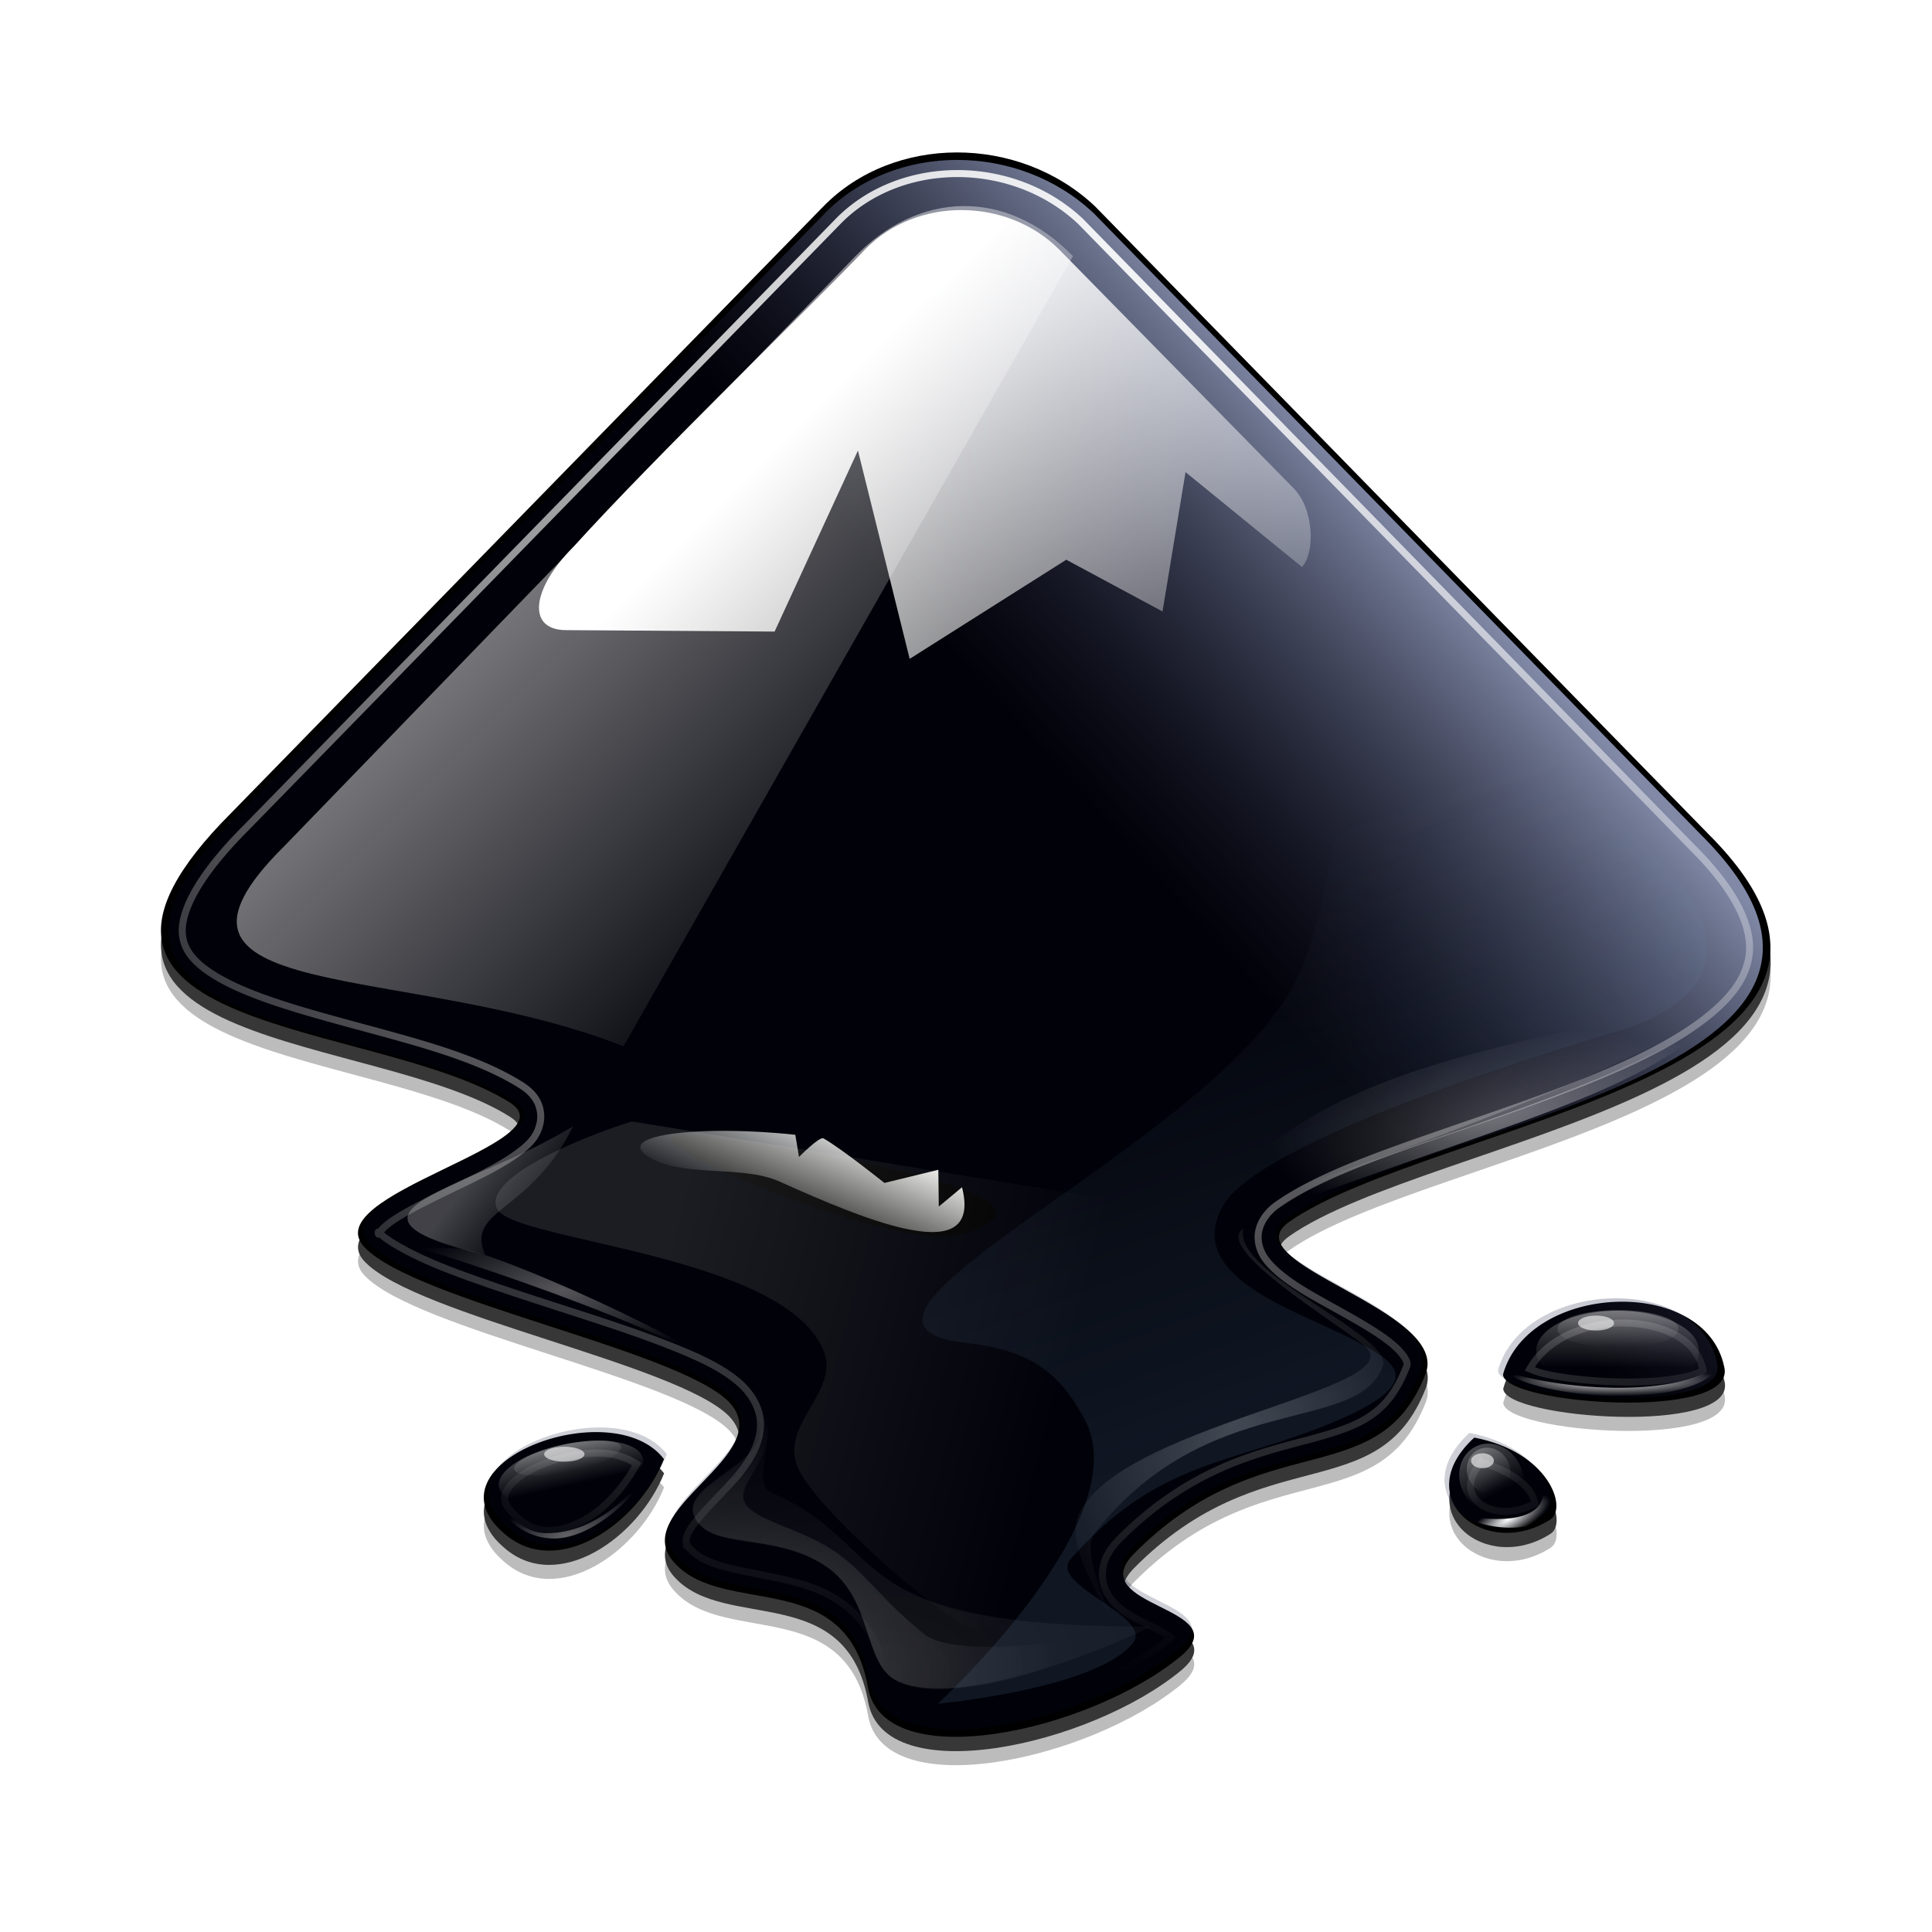 <?xml version="1.0" encoding="UTF-8" standalone="no"?>
<svg xmlns:dc="http://purl.org/dc/elements/1.1/" xmlns:cc="http://creativecommons.org/ns#" xmlns:rdf="http://www.w3.org/1999/02/22-rdf-syntax-ns#" xmlns:svg="http://www.w3.org/2000/svg" xmlns="http://www.w3.org/2000/svg" xmlns:xlink="http://www.w3.org/1999/xlink" xmlns:sodipodi="http://sodipodi.sourceforge.net/DTD/sodipodi-0.dtd" xmlns:inkscape="http://www.inkscape.org/namespaces/inkscape" height="128" width="128" version="1.1" id="svg158" sodipodi:docname="Inkscape Logo.svg" inkscape:version="1.0.2 (e86c870879, 2021-01-15, custom)">
  <sodipodi:namedview pagecolor="#ffffff" bordercolor="#666666" borderopacity="1" objecttolerance="10" gridtolerance="10" guidetolerance="10" inkscape:pageopacity="0" inkscape:pageshadow="2" inkscape:window-width="1600" inkscape:window-height="837" id="namedview160" showgrid="false" units="px" width="128mm" inkscape:zoom="2.5976563" inkscape:cx="83.299044" inkscape:cy="82.70896" inkscape:window-x="-8" inkscape:window-y="-8" inkscape:window-maximized="1" inkscape:current-layer="svg158"/>
  <defs id="defs91">
    <linearGradient id="a" gradientUnits="userSpaceOnUse">
      <stop offset="0" stop-color="#fff" id="stop10"/>
      <stop offset="1" stop-color="#fff" stop-opacity="0" id="stop12"/>
    </linearGradient>
    <linearGradient id="b" xlink:href="#a"/>
    <linearGradient id="c" x1="60" x2="90" xlink:href="#b" y1="20" y2="50"/>
    <filter id="d" color-interpolation-filters="sRGB">
      <feGaussianBlur stdDeviation=".805" id="feGaussianBlur17"/>
    </filter>
    <filter id="e" color-interpolation-filters="sRGB">
      <feGaussianBlur stdDeviation="3.49" id="feGaussianBlur20"/>
    </filter>
    <linearGradient id="f" gradientUnits="userSpaceOnUse" x1="82.12" x2="60" y1="20" y2="40">
      <stop offset="0" stop-color="#c0cdf9" id="stop23"/>
      <stop offset="1" stop-color="#07092d" stop-opacity=".288" id="stop25"/>
    </linearGradient>
    <clipPath id="g">
      <use height="300" width="400" xlink:href="#I" id="use28" x="0" y="0"/>
    </clipPath>
    <filter id="h" color-interpolation-filters="sRGB">
      <feGaussianBlur stdDeviation="2.416" id="feGaussianBlur31"/>
    </filter>
    <linearGradient id="i" x1="32.91" x2="58.14" xlink:href="#b" y1="34.94" y2="60.17"/>
    <radialGradient id="j" cx="116.31" cy="250.9" gradientTransform="matrix(1.57,0,0,1.051,-75.5,-22.1)" gradientUnits="userSpaceOnUse" r="30.6" xlink:href="#k"/>
    <linearGradient id="k" gradientUnits="objectBoundingBox" xlink:href="#a"/>
    <radialGradient id="l" cx="132.44" cy="251.99" gradientTransform="matrix(2.003,0,0,1.341,-132.88,-95.17)" gradientUnits="userSpaceOnUse" r="30.6" xlink:href="#k"/>
    <filter id="m" color-interpolation-filters="sRGB" height="1.23" width="1.16" x="-0.08" y="-0.11">
      <feGaussianBlur stdDeviation="1.958" id="feGaussianBlur38"/>
    </filter>
    <radialGradient id="n" cx="210.25" cy="168.5" gradientTransform="matrix(1,0,0,0.423,0,97.16)" gradientUnits="userSpaceOnUse" r="34.25" xlink:href="#k"/>
    <radialGradient id="o" cx="217.5" cy="182.08" gradientTransform="matrix(1,0,0,0.423,0,97.16)" gradientUnits="userSpaceOnUse" r="34.25" xlink:href="#k"/>
    <filter id="p" color-interpolation-filters="sRGB" height="1.35" width="1.15" x="-0.07" y="-0.18">
      <feGaussianBlur stdDeviation="2.12" id="feGaussianBlur43"/>
    </filter>
    <linearGradient id="q" gradientUnits="userSpaceOnUse" x1="231.63" x2="231.75" xlink:href="#k" y1="195.19" y2="201.5"/>
    <linearGradient id="r" gradientUnits="userSpaceOnUse" x1="231.38" x2="231.38" xlink:href="#k" y1="195.62" y2="200.07"/>
    <filter id="s" color-interpolation-filters="sRGB" height="1.56" width="1.17" x="-0.09" y="-0.28">
      <feGaussianBlur stdDeviation=".565" id="feGaussianBlur48"/>
    </filter>
    <radialGradient id="t" cx="228.22" cy="204.83" gradientTransform="matrix(1,0,0,0.148,0,174.57)" gradientUnits="userSpaceOnUse" r="14.09" xlink:href="#k"/>
    <filter id="u" color-interpolation-filters="sRGB" height="1.95" width="1.14" x="-0.07" y="-0.47">
      <feGaussianBlur stdDeviation=".821" id="feGaussianBlur52"/>
    </filter>
    <radialGradient id="v" cx="89.88" cy="187.87" gradientTransform="matrix(1,0,0,0.407,0,115.76)" gradientUnits="userSpaceOnUse" r="22.75">
      <stop offset="0" stop-color="#fff" stop-opacity=".33" id="stop55"/>
      <stop offset="1" stop-color="#fff" stop-opacity="0" id="stop57"/>
    </radialGradient>
    <radialGradient id="w" cx="90.28" cy="230.84" gradientTransform="matrix(1.185,-0.328,0.123,0.443,-45.07,152.92)" r="10.47" xlink:href="#a"/>
    <filter id="x" color-interpolation-filters="sRGB" height="1.33" width="1.15" x="-0.08" y="-0.17">
      <feGaussianBlur stdDeviation=".665" id="feGaussianBlur61"/>
    </filter>
    <radialGradient id="y" cx="68.4" cy="21.23" gradientTransform="matrix(1.722,0,0,1.695,-49.4,-14.08)" r="54.78" xlink:href="#a"/>
    <filter id="z" color-interpolation-filters="sRGB">
      <feGaussianBlur stdDeviation=".326" id="feGaussianBlur65"/>
    </filter>
    <linearGradient id="A" x1="95.5" x2="153.5" xlink:href="#a" y1="208.16" y2="223.5"/>
    <filter id="B" color-interpolation-filters="sRGB" height="1.24" width="1.17" x="-0.08" y="-0.12">
      <feGaussianBlur stdDeviation="3.687" id="feGaussianBlur69"/>
    </filter>
    <linearGradient id="C" gradientUnits="userSpaceOnUse" x1="55.84" x2="52.66" y1="76.73" y2="84.02">
      <stop offset="0" stop-color="#eeeeec" id="stop72"/>
      <stop offset="1" stop-color="#eeeeec" stop-opacity="0" id="stop74"/>
    </linearGradient>
    <radialGradient id="D" cx="181.23" cy="214.55" gradientTransform="matrix(1.352,0,0,1.718,-63.71,-153.96)" r="22.47" xlink:href="#a"/>
    <filter id="E" color-interpolation-filters="sRGB">
      <feGaussianBlur stdDeviation="1.241" id="feGaussianBlur78"/>
    </filter>
    <linearGradient id="F" x1="30.32" x2="34.78" xlink:href="#b" y1="79.22" y2="82.76"/>
    <filter id="G" color-interpolation-filters="sRGB">
      <feGaussianBlur stdDeviation="2.77" id="feGaussianBlur82"/>
    </filter>
    <linearGradient id="H" gradientUnits="userSpaceOnUse" x1="50.64" x2="23.53" y1="134.15" y2="61.15">
      <stop offset="0" stop-color="#729fcf" id="stop85"/>
      <stop offset="1" stop-color="#729fcf" stop-opacity="0" id="stop87"/>
    </linearGradient>
    <path id="I" d="M 54.1,12.5 12.9,54.7 C -2.7,70.3 23,69 32.3,74.9 36.6,77.7 18.5,81.3 22.2,85 c 3.6,3.7 21.7,7.1 25.3,10.7 3.6,3.7 -7.3,7.6 -3.7,11.3 3.5,3.7 11.9,0.2 13.4,8.6 1.1,6.2 15.4,3.1 21.8,-2.2 4,-3.4 -6.9,-3.4 -3.3,-7.1 9,-9.1 17,-4.1 20.3,-12.5 1.8,-4.5 -13.6,-7.7 -9.5,-10.6 9.8,-6.9 45.8,-10.4 29.2,-27 L 73,12.5 c -5.3,-5 -14,-5 -18.9,0 z m -9.9,64.7 c 0.9,0 30.8,4 19.3,7.1 -4.4,1.2 -24.6,-7.1 -19.3,-7.1 z m 57.2,16.6 c 0,2.1 16.3,3.3 15.4,-0.5 -1.3,-6.4 -13.6,-5.9 -15.4,0.5 z m -69.5,11.1 c 3.7,3.2 9.3,-0.7 11.1,-5.2 -3.6,-4.7 -16.9,0.3 -11.1,5.2 z m 67.5,-6.7 c -4.6,4.2 0.8,8.6 5.3,5.7 1.2,-0.8 -0.1,-4.7 -5.3,-5.7 z"/>
    <linearGradient x1="0" y1="128" x2="0" y2="76" id="liquidSpecular" xlink:href="#a" gradientUnits="userSpaceOnUse"/>
    <linearGradient x1="80" y1="20" x2="60" y2="40" id="sideSpecular" xlink:href="#a" gradientUnits="userSpaceOnUse"/>
    <clipPath id="clipoutline1">
      <path d="M 54.1,12.5 12.9,54.7 C -2.7,70.3 23,69 32.3,74.9 36.6,77.7 18.5,81.3 22.2,85 c 3.6,3.7 21.7,7.1 25.3,10.7 3.6,3.7 -7.3,7.6 -3.7,11.3 3.5,3.7 11.9,0.2 13.4,8.6 1.1,6.2 15.4,3.1 21.8,-2.2 4,-3.4 -6.9,-3.4 -3.3,-7.1 9,-9.1 17,-4.1 20.3,-12.5 1.8,-4.5 -13.6,-7.7 -9.5,-10.6 9.8,-6.9 45.8,-10.4 29.2,-27 L 73,12.5 c -5.3,-5 -14,-5 -18.9,0 z m -9.9,64.7 c 0.9,0 30.8,4 19.3,7.1 -4.4,1.2 -24.6,-7.1 -19.3,-7.1 z m 57.2,16.6 c 0,2.1 16.3,3.3 15.4,-0.5 -1.3,-6.4 -13.6,-5.9 -15.4,0.5 z m -69.5,11.1 c 3.7,3.2 9.3,-0.7 11.1,-5.2 -3.6,-4.7 -16.9,0.3 -11.1,5.2 z m 67.5,-6.7 c -4.6,4.2 0.8,8.6 5.3,5.7 1.2,-0.8 -0.1,-4.7 -5.3,-5.7 z" id="outline1"/>
    </clipPath>
    <linearGradient x1="82.119" y1="20" x2="60" y2="40" id="linearGradient9175" xlink:href="#linearGradient5785" gradientUnits="userSpaceOnUse"/>
    <linearGradient id="linearGradient5785" gradientUnits="userSpaceOnUse">
      <stop id="stop5787" style="stop-color:#c0cdf9;stop-opacity:1" offset="0"/>
      <stop id="stop5789" style="stop-color:#07092d;stop-opacity:0.288" offset="1"/>
    </linearGradient>
    <filter id="filter8490" color-interpolation-filters="sRGB">
      <feGaussianBlur id="feGaussianBlur8492" stdDeviation="2.416" inkscape:collect="always"/>
    </filter>
    <filter id="filter6017-3" color-interpolation-filters="sRGB">
      <feGaussianBlur id="feGaussianBlur6019-9" stdDeviation="0.805" inkscape:collect="always"/>
    </filter>
    <filter id="filter6031-0" color-interpolation-filters="sRGB">
      <feGaussianBlur id="feGaussianBlur6033-8" stdDeviation="3.49" inkscape:collect="always"/>
    </filter>
    <clipPath id="clipPath9086-1">
      <use transform="translate(1.0095461e-6)" id="use9088-0" style="opacity:0.25;fill:#ffffff;fill-opacity:1" x="0" y="0" width="400" height="300" xlink:href="#outline1"/>
    </clipPath>
    <filter id="filter8490-0" color-interpolation-filters="sRGB">
      <feGaussianBlur id="feGaussianBlur8492-5" stdDeviation="2.416" inkscape:collect="always"/>
    </filter>
    <linearGradient x1="33" y1="35" x2="58" y2="60" id="shinySpecular-0" xlink:href="#a" gradientUnits="userSpaceOnUse" gradientTransform="matrix(0.945,0,0,0.945,2.65,0.86)"/>
    <radialGradient cx="116.31" cy="250.897" r="30.6" fx="116.31" fy="250.897" id="radialGradient9177-1" xlink:href="#a" gradientUnits="userSpaceOnUse" gradientTransform="matrix(0.779,0,0,0.521,-45.431,-22.733)"/>
    <radialGradient cx="132.444" cy="251.994" r="30.6" fx="132.444" fy="251.994" id="radialGradient8574-0" xlink:href="#a" gradientUnits="userSpaceOnUse" gradientTransform="matrix(2.003,0,0,1.341,-132.875,-95.166)"/>
    <filter height="1.228" y="-0.114" width="1.156" x="-0.078" id="filter8732-3" color-interpolation-filters="sRGB">
      <feGaussianBlur id="feGaussianBlur8734-5" stdDeviation="1.958" inkscape:collect="always"/>
    </filter>
    <radialGradient cx="210.25" cy="168.5" r="34.25" fx="210.25" fy="168.5" id="radialGradient8744-9" xlink:href="#a" gradientUnits="userSpaceOnUse" gradientTransform="matrix(0.496,0,0,0.21,-7.968,36.444)"/>
    <radialGradient cx="217.5" cy="182.082" r="34.25" fx="217.5" fy="182.082" id="radialGradient8768-6" xlink:href="#a" gradientUnits="userSpaceOnUse" gradientTransform="matrix(1,0,0,0.423,0,97.164)"/>
    <filter height="1.351" y="-0.175" width="1.149" x="-0.074" id="filter8764-9" color-interpolation-filters="sRGB">
      <feGaussianBlur id="feGaussianBlur8766-2" stdDeviation="2.12" inkscape:collect="always"/>
    </filter>
    <linearGradient x1="231.625" y1="195.188" x2="231.75" y2="201.5" id="linearGradient8912-9" xlink:href="#a" gradientUnits="userSpaceOnUse"/>
    <linearGradient x1="231.376" y1="195.621" x2="231.376" y2="200.071" id="linearGradient8910-3" xlink:href="#a" gradientUnits="userSpaceOnUse"/>
    <filter height="1.556" y="-0.278" width="1.171" x="-0.085" id="filter8906-3" color-interpolation-filters="sRGB">
      <feGaussianBlur id="feGaussianBlur8908-7" stdDeviation="0.565" inkscape:collect="always"/>
    </filter>
    <radialGradient cx="228.219" cy="204.832" r="14.094" fx="228.219" fy="204.832" id="radialGradient8922-9" xlink:href="#a" gradientUnits="userSpaceOnUse" gradientTransform="matrix(1,0,0,0.148,0,174.569)"/>
    <filter height="1.946" y="-0.473" width="1.14" x="-0.07" id="filter8980-1" color-interpolation-filters="sRGB">
      <feGaussianBlur id="feGaussianBlur8982-9" stdDeviation="0.821" inkscape:collect="always"/>
    </filter>
    <radialGradient cx="228.219" cy="204.832" r="14.094" fx="228.219" fy="204.832" id="radialGradient8994-0" xlink:href="#a" gradientUnits="userSpaceOnUse" gradientTransform="matrix(1,0,0,0.148,0,174.569)"/>
    <radialGradient cx="89.875" cy="187.869" r="22.75" fx="89.875" fy="187.869" id="radialGradient9004-6" xlink:href="#linearGradient8998-5" gradientUnits="userSpaceOnUse" gradientTransform="matrix(0.496,0,0,0.202,-7.968,45.671)"/>
    <linearGradient id="linearGradient8998-5">
      <stop id="stop9000-9" style="stop-color:#ffffff;stop-opacity:0.33" offset="0"/>
      <stop id="stop9002-5" style="stop-color:#ffffff;stop-opacity:0" offset="1"/>
    </linearGradient>
    <radialGradient cx="90.281" cy="230.836" r="10.469" fx="90.281" fy="230.836" id="radialGradient9046-1" xlink:href="#a" gradientUnits="userSpaceOnUse" gradientTransform="matrix(1.185,-0.328,0.123,0.443,-45.068,152.922)"/>
    <filter height="1.331" y="-0.166" width="1.152" x="-0.076" id="filter9068-2" color-interpolation-filters="sRGB">
      <feGaussianBlur id="feGaussianBlur9070-7" stdDeviation="0.665" inkscape:collect="always"/>
    </filter>
    <radialGradient cx="68.4" cy="21.226" r="54.783" fx="68.4" fy="21.226" id="radialGradient11553-3" xlink:href="#a" gradientUnits="userSpaceOnUse" gradientTransform="matrix(1.722,0,0,1.695,-49.395,-14.078)"/>
    <filter id="filter9298-4" color-interpolation-filters="sRGB">
      <feGaussianBlur id="feGaussianBlur9300-4" stdDeviation="0.326" inkscape:collect="always"/>
    </filter>
    <linearGradient x1="95.5" y1="208.164" x2="153.5" y2="223.5" id="linearGradient5905-4" xlink:href="#a" gradientUnits="userSpaceOnUse"/>
    <filter height="1.245" y="-0.122" width="1.165" x="-0.083" id="filter5983-8" color-interpolation-filters="sRGB">
      <feGaussianBlur id="feGaussianBlur5985-3" stdDeviation="3.687" inkscape:collect="always"/>
    </filter>
    <linearGradient x1="57.225" y1="76.246" x2="53.632" y2="84.48" id="linearGradient5801-2" xlink:href="#linearGradient5793-9" gradientUnits="userSpaceOnUse" gradientTransform="matrix(0.829,0,0,0.829,7.865,9.866)"/>
    <linearGradient id="linearGradient5793-9">
      <stop id="stop5795-5" style="stop-color:#eeeeec;stop-opacity:1" offset="0"/>
      <stop id="stop5797-4" style="stop-color:#eeeeec;stop-opacity:0" offset="1"/>
    </linearGradient>
    <radialGradient cx="181.227" cy="214.551" r="22.466" fx="181.227" fy="214.551" id="radialGradient5811-3" xlink:href="#a" gradientUnits="userSpaceOnUse" gradientTransform="matrix(1.352,0,0,1.718,-63.706,-153.956)"/>
    <filter id="filter5845-5" color-interpolation-filters="sRGB">
      <feGaussianBlur id="feGaussianBlur5847-5" stdDeviation="1.241" inkscape:collect="always"/>
    </filter>
    <linearGradient x1="73.712" y1="180.476" x2="82.754" y2="187.66" id="linearGradient5822-7" xlink:href="#a" gradientUnits="userSpaceOnUse" gradientTransform="matrix(0.462,0,0,0.462,-2.607,-7.889)"/>
    <linearGradient id="linearGradient10981-3-9">
      <stop id="stop10983-2-0" style="stop-color:#729fcf;stop-opacity:1" offset="0"/>
      <stop id="stop10985-3-7" style="stop-color:#729fcf;stop-opacity:0" offset="1"/>
    </linearGradient>
    <filter id="filter10997-7-2" color-interpolation-filters="sRGB">
      <feGaussianBlur id="feGaussianBlur10999-0-7" stdDeviation="2.77" inkscape:collect="always"/>
    </filter>
    <linearGradient x1="180.813" y1="217.5" x2="153.7" y2="144.5" id="linearGradient1539" xlink:href="#linearGradient10981-3-9" gradientUnits="userSpaceOnUse" gradientTransform="translate(-130.166,-83.353)"/>
    <linearGradient inkscape:collect="always" xlink:href="#a" id="linearGradient409" x1="60" y1="20" x2="90" y2="50" gradientTransform="matrix(0.937,0,0,0.937,3.014,1.219)"/>
    <linearGradient inkscape:collect="always" xlink:href="#a" id="linearGradient411" gradientUnits="userSpaceOnUse" x1="231.625" y1="195.188" x2="231.75" y2="201.5" gradientTransform="matrix(0.496,0,0,0.496,-8.588,-12.638)"/>
    <linearGradient inkscape:collect="always" xlink:href="#a" id="linearGradient413" gradientUnits="userSpaceOnUse" x1="231.376" y1="195.621" x2="231.376" y2="200.071"/>
    <linearGradient inkscape:collect="always" xlink:href="#a" id="linearGradient415" gradientUnits="userSpaceOnUse" x1="231.625" y1="195.188" x2="231.75" y2="201.5" gradientTransform="matrix(0.191,-0.097,0.224,0.443,8.406,29.593)"/>
    <linearGradient inkscape:collect="always" xlink:href="#a" id="linearGradient417" gradientUnits="userSpaceOnUse" x1="231.376" y1="195.621" x2="231.376" y2="200.071"/>
  </defs>
  <style type="text/css" id="style26"/>
  <g id="g486" transform="matrix(1.016,0,0,1.016,-1.7169457e-6,0.532)">
    <g transform="matrix(0.937,0,0,0.937,3.014,1.677)" id="g6035" style="opacity:0.783">
      <path d="m 54.1,12.988 -41.2,42.2 c -15.6,15.6 10.1,14.3 19.4,20.2 4.3,2.8 -13.8,6.4 -10.1,10.1 3.6,3.7 21.7,7.1 25.3,10.7 3.6,3.7 -7.3,7.6 -3.7,11.3 3.5,3.7 11.9,0.2 13.4,8.6 1.1,6.2 15.4,3.1 21.8,-2.2 4,-3.4 -6.9,-3.4 -3.3,-7.1 9,-9.1 17,-4.1 20.3,-12.5 1.8,-4.5 -13.6,-7.7 -9.5,-10.6 9.8,-6.9 45.8,-10.4 29.2,-27 l -42.7,-43.7 c -5.3,-5 -14,-5 -18.9,0 z m 47.3,81.3 c 0,2.1 16.3,3.3 15.4,-0.5 -1.3,-6.4 -13.6,-5.9 -15.4,0.5 z M 31.9,105.388 c 3.7,3.2 9.3,-0.7 11.1,-5.2 -3.6,-4.7 -16.9,0.3 -11.1,5.2 z m 67.5,-6.7 c -4.6,4.2 0.8,8.6 5.3,5.7 1.2,-0.8 -0.1,-4.7 -5.3,-5.7 z" id="path5987" style="fill:#000000;fill-opacity:1;filter:url(#filter6017-3)"/>
      <path d="m 54.1,13.965 -41.2,42.2 c -15.6,15.6 10.1,14.3 19.4,20.2 4.3,2.8 -13.8,6.4 -10.1,10.1 3.6,3.7 21.7,7.1 25.3,10.7 3.6,3.7 -7.3,7.6 -3.7,11.3 3.5,3.7 11.9,0.2 13.4,8.6 1.1,6.2 15.4,3.1 21.8,-2.2 4,-3.4 -6.9,-3.4 -3.3,-7.1 9,-9.1 17,-4.1 20.3,-12.5 1.8,-4.5 -13.6,-7.7 -9.5,-10.6 9.8,-6.9 45.8,-10.4 29.2,-27 l -42.7,-43.7 c -5.3,-5 -14,-5 -18.9,0 z m 47.3,81.3 c 0,2.1 16.3,3.3 15.4,-0.5 -1.3,-6.4 -13.6,-5.9 -15.4,0.5 z M 31.9,106.365 c 3.7,3.2 9.3,-0.7 11.1,-5.2 -3.6,-4.7 -16.9,0.3 -11.1,5.2 z m 67.5,-6.7 c -4.6,4.2 0.8,8.6 5.3,5.7 1.2,-0.8 -0.1,-4.7 -5.3,-5.7 z" id="path6021" style="opacity:0.576;fill:#000000;fill-opacity:1;filter:url(#filter6031-0)"/>
    </g>
    <path d="M 53.698,12.93 15.1,52.465 c -14.615,14.615 9.462,13.397 18.175,18.924 4.028,2.623 -12.929,5.996 -9.462,9.462 3.373,3.466 20.33,6.652 23.702,10.024 3.373,3.466 -6.839,7.12 -3.466,10.586 3.279,3.466 11.149,0.187 12.554,8.057 1.031,5.809 14.428,2.904 20.423,-2.061 3.747,-3.185 -6.464,-3.185 -3.092,-6.652 8.432,-8.525 15.927,-3.841 19.018,-11.711 1.686,-4.216 -12.741,-7.214 -8.9,-9.931 9.181,-6.464 42.908,-9.743 27.356,-25.295 L 71.405,12.93 c -4.965,-4.684 -13.116,-4.684 -17.707,0 z m 44.313,76.166 c 0,1.967 15.271,3.092 14.428,-0.468 -1.218,-5.996 -12.741,-5.527 -14.428,0.468 z M 32.9,99.496 c 3.466,2.998 8.713,-0.656 10.399,-4.872 -3.373,-4.403 -15.833,0.281 -10.399,4.872 z m 63.238,-6.277 c -4.31,3.935 0.749,8.057 4.965,5.34 1.124,-0.749 -0.094,-4.403 -4.965,-5.34 z" id="use7631" style="fill:#000000;fill-opacity:1;stroke-width:0.937"/>
    <path d="M 53.698,12.93 15.1,52.465 c -14.615,14.615 9.462,13.397 18.175,18.924 4.028,2.623 -12.929,5.996 -9.462,9.462 3.373,3.466 20.33,6.652 23.702,10.024 3.373,3.466 -6.839,7.12 -3.466,10.586 3.279,3.466 11.149,0.187 12.554,8.057 1.031,5.809 14.428,2.904 20.423,-2.061 3.747,-3.185 -6.464,-3.185 -3.092,-6.652 8.432,-8.525 15.927,-3.841 19.018,-11.711 1.686,-4.216 -12.741,-7.214 -8.9,-9.931 9.181,-6.464 42.908,-9.743 27.356,-25.295 L 71.405,12.93 c -4.965,-4.684 -13.116,-4.684 -17.707,0 z m 44.313,76.166 c 0,1.967 15.271,3.092 14.428,-0.468 -1.218,-5.996 -12.741,-5.527 -14.428,0.468 z M 32.9,99.496 c 3.466,2.998 8.713,-0.656 10.399,-4.872 -3.373,-4.403 -15.833,0.281 -10.399,4.872 z m 63.238,-6.277 c -4.31,3.935 0.749,8.057 4.965,5.34 1.124,-0.749 -0.094,-4.403 -4.965,-5.34 z" id="use7639" style="fill:none;stroke-width:0.937"/>
    <use transform="matrix(0.928,0,0,0.928,3.581,1.785)" clip-path="url(#clipPath9086-1)" id="use7641" style="opacity:0.67;fill:url(#linearGradient9175);filter:url(#filter8490-0)" x="0" y="0" width="400" height="300" xlink:href="#outline1"/>
    <path d="m 18.534,54.657 c -10.495,10.4 7.942,7.469 22.124,13.047 L 69.967,16.177 c -4.444,-4.538 -10.116,-4.16 -14.182,0 z" id="path7643" style="opacity:0.505;fill:url(#shinySpecular-0);stroke:none;stroke-width:0.937"/>
    <path d="m 69.063,15.741 15.271,15.552 c 1.405,1.405 1.405,4.31 0.562,5.153 l -7.589,-6.183 -1.499,9.087 -6.277,-3.373 -10.212,6.464 -3.373,-13.584 -5.434,11.804 -13.584,-0.094 c -2.623,0 -2.248,-2.717 0.468,-5.434 5.34,-5.902 15.739,-15.927 19.018,-19.393 3.373,-3.466 9.275,-3.373 12.648,0 z" id="icecap" style="fill:url(#linearGradient409);stroke-width:0.937"/>
    <path d="m 48.103,89.208 c 0,0 1.658,2.531 1.489,3.722 -0.332,2.336 -5.364,3.502 -4.249,5.582 1.102,2.055 5.072,0.89 8.404,3.039 3.318,2.14 2.426,6.501 4.838,7.598 4.704,2.14 17.057,-3.691 16.437,-3.566 -0.62,0.124 -12.192,2.528 -14.797,0.42 -2.97,-2.404 -3.822,-4.084 -6.013,-5.506 -2.053,-1.332 -4.937,-1.876 -5.608,-2.967 -0.671,-1.091 1.344,-2.498 1.484,-4.6 0.084,-1.263 -1.985,-3.722 -1.985,-3.722 z" id="path8566" style="opacity:0.217;fill:url(#radialGradient9177-1);fill-opacity:1;fill-rule:evenodd;stroke:none;stroke-width:0.496"/>
    <path d="m 113,203.5 c 0,0 3.34,5.101 3,7.5 -0.668,4.709 -10.809,7.058 -8.562,11.25 2.22,4.141 10.221,1.794 16.938,6.125 6.688,4.312 4.889,13.101 9.75,15.312 9.479,4.312 34.375,-7.438 33.125,-7.188 -41.34,0.157 -33.625,-10.495 -49.562,-17.5 -2.303,-1.012 -0.968,-3.763 -0.688,-8 0.169,-2.544 -4,-7.5 -4,-7.5 z" transform="matrix(0.496,0,0,0.496,-7.968,-11.769)" id="path8718" style="opacity:0.276;fill:url(#radialGradient8574-0);fill-opacity:1;fill-rule:evenodd;stroke:none;filter:url(#filter8732-3)"/>
    <path d="M 82.962,78.416 C 101.373,71.64 107.287,70.709 113.354,64.646 106.328,70.578 91.472,73.759 79.364,79.036 Z" id="path8736" style="opacity:0.453;fill:url(#radialGradient8744-9);fill-opacity:1;fill-rule:evenodd;stroke:none;stroke-width:0.496"/>
    <path d="m 183.25,181.75 c 61.104,-21.655 50.774,-21.531 61.25,-27.75 -19.428,7.437 -55.734,8.23 -68.5,29 z" transform="matrix(0.496,0,0,0.496,-7.968,-12.638)" id="path8746" style="opacity:0.512;fill:url(#radialGradient8768-6);fill-opacity:1;fill-rule:evenodd;stroke:none;filter:url(#filter8764-9)"/>
    <path d="m 109.447,86.138 a 3.939,1.209 0 1 1 -7.877,0 3.939,1.209 0 1 1 7.877,0 z" id="path8864" style="display:inline;overflow:visible;visibility:visible;opacity:0.286;fill:url(#linearGradient411);fill-opacity:1;fill-rule:nonzero;stroke:none;stroke-width:0.496;marker:none;enable-background:accumulate"/>
    <path d="m 237.875,199.062 a 7.938,2.438 0 1 1 -15.875,0 7.938,2.438 0 1 1 15.875,0 z" transform="matrix(0.668,0,0,1.069,-48.117,-125.214)" id="path8874" style="display:inline;overflow:visible;visibility:visible;opacity:0.621;fill:url(#linearGradient413);fill-opacity:1;fill-rule:nonzero;stroke:none;stroke-width:1;marker:none;filter:url(#filter8906-3);enable-background:accumulate"/>
    <path d="m 214.125,203.75 c 3.769,3.484 24.756,5.272 28.188,-1 -6.737,4.784 -21.717,3.103 -28.188,1 z" transform="matrix(0.496,0,0,0.496,-7.968,-12.12)" id="path8914" style="fill:url(#radialGradient8922-9);fill-opacity:1;fill-rule:evenodd;stroke:none;filter:url(#filter8980-1)"/>
    <path d="m 98.319,94.752 a 1.529,1.396 63.114 1 1 -2.491,1.263 1.529,1.396 63.114 1 1 2.491,-1.263 z" id="path8984" style="display:inline;overflow:visible;visibility:visible;opacity:0.286;fill:url(#linearGradient415);fill-opacity:1;fill-rule:nonzero;stroke:none;stroke-width:0.326;marker:none;enable-background:accumulate"/>
    <path d="m 236.993,199.062 a 7.056,2.14 0 1 1 -14.111,0 7.056,2.14 0 1 1 14.111,0 z" transform="matrix(0.258,-0.131,0.483,0.953,-58.212,-63.705)" id="path8986" style="display:inline;overflow:visible;visibility:visible;opacity:0.621;fill:url(#linearGradient417);fill-opacity:1;fill-rule:nonzero;stroke:none;stroke-width:1;marker:none;filter:url(#filter8906-3);enable-background:accumulate"/>
    <path d="m 217.058,201.94 c 3.769,3.484 26.971,8.911 25.255,0.81 -3.317,5.323 -18.784,1.293 -25.255,-0.81 z" transform="matrix(0.191,-0.097,0.224,0.443,8.879,29.934)" id="path8988" style="fill:url(#radialGradient8994-0);fill-opacity:1;fill-rule:evenodd;stroke:none;filter:url(#filter8980-1)"/>
    <path d="m 25.898,80.525 c 0,-0.308 19.276,5.874 22.577,9.18 C 45.761,87.055 32.022,80.963 29.93,80.897 27.838,80.83 26.146,80.649 25.898,80.525 Z" id="path8996" style="fill:url(#radialGradient9004-6);fill-opacity:1;fill-rule:evenodd;stroke:none;stroke-width:0.496"/>
    <g transform="matrix(0.824,-0.181,0.219,0.652,-15.919,35.626)" id="g9018">
      <path d="m 237.875,199.062 a 7.938,2.438 0 1 1 -15.875,0 7.938,2.438 0 1 1 15.875,0 z" transform="matrix(0.53,0,0,0.53,-84.416,-4.728)" id="path9006" style="display:inline;overflow:visible;visibility:visible;opacity:0.286;fill:url(#linearGradient8912-9);fill-opacity:1;fill-rule:nonzero;stroke:none;stroke-width:1;marker:none;enable-background:accumulate"/>
      <path d="m 237.875,199.062 a 7.938,2.438 0 1 1 -15.875,0 7.938,2.438 0 1 1 15.875,0 z" transform="matrix(0.713,0,0,1.141,-126.61,-124.892)" id="path9008" style="display:inline;overflow:visible;visibility:visible;opacity:0.621;fill:url(#linearGradient8910-3);fill-opacity:1;fill-rule:nonzero;stroke:none;stroke-width:1;marker:none;filter:url(#filter8906-3);enable-background:accumulate"/>
    </g>
    <path d="m 80.5,220.062 c 0,0 2.103,5.651 7.875,5.938 5.839,0.29 12.503,-7.007 13.062,-9.625 -1,2.25 -6.59,9.033 -13.812,8.938 -4.1,-0.054 -7.125,-5.25 -7.125,-5.25 z" transform="matrix(0.496,0,0,0.496,-7.875,-12.297)" id="path9038" style="opacity:0.616;fill:url(#radialGradient9046-1);fill-opacity:1;fill-rule:evenodd;stroke:none;filter:url(#filter9068-2)"/>
    <path d="m 63.406,10.219 c -3.098,0 -6.135,1.122 -8.281,3.312 l -41.188,42.188 c -3.766,3.766 -4.67,6.231 -4.438,7.625 0.116,0.697 0.459,1.303 1.188,1.938 0.729,0.634 1.831,1.256 3.156,1.812 2.65,1.112 6.218,2.008 9.719,2.969 3.501,0.961 6.93,1.975 9.531,3.625 0.397,0.258 0.769,0.576 1.031,1.031 0.262,0.455 0.354,1.056 0.25,1.562 -0.208,1.013 -0.832,1.547 -1.469,2.031 -1.273,0.969 -3.023,1.773 -4.781,2.625 -1.758,0.852 -3.525,1.723 -4.406,2.438 -0.441,0.357 -0.6,0.678 -0.594,0.656 0.006,-0.022 -0.117,-0.273 0.094,-0.062 0.552,0.567 2.274,1.538 4.469,2.406 2.195,0.868 4.881,1.746 7.594,2.625 2.713,0.879 5.457,1.75 7.781,2.656 2.324,0.906 4.218,1.749 5.469,3 0.623,0.64 1.063,1.436 1.156,2.25 0.094,0.814 -0.127,1.578 -0.438,2.219 -0.621,1.281 -1.62,2.267 -2.531,3.219 -0.911,0.952 -1.736,1.86 -2.031,2.469 -0.148,0.304 -0.17,0.502 -0.156,0.625 0.014,0.123 0.035,0.246 0.312,0.531 A 1.457,1.457 0 0 1 44.875,106 c 1.194,1.262 3.787,1.439 6.719,2.125 1.466,0.343 2.999,0.862 4.312,2 1.314,1.138 2.299,2.871 2.719,5.219 0.176,0.995 0.703,1.479 1.969,1.875 1.266,0.396 3.194,0.466 5.312,0.156 4.236,-0.619 9.26,-2.695 12.156,-5.094 0.18,-0.153 0.13,-0.113 0.188,-0.188 -0.195,-0.139 -0.652,-0.437 -1.406,-0.812 -0.892,-0.444 -1.945,-0.86 -2.75,-1.875 -0.403,-0.508 -0.68,-1.309 -0.562,-2.094 0.117,-0.784 0.547,-1.437 1.125,-2.031 4.746,-4.798 9.422,-5.944 12.938,-6.875 1.758,-0.465 3.229,-0.891 4.344,-1.594 1.114,-0.703 1.985,-1.664 2.719,-3.531 0.081,-0.202 0.079,-0.261 -0.031,-0.5 C 94.515,92.542 94.221,92.16 93.75,91.75 92.809,90.931 91.24,90.051 89.688,89.188 88.135,88.324 86.627,87.519 85.531,86.5 84.983,85.99 84.409,85.348 84.344,84.375 84.278,83.402 84.916,82.523 85.656,82 88.402,80.067 92.553,78.595 97.062,77.031 101.572,75.467 106.424,73.849 110.375,72 c 3.951,-1.849 6.857,-3.979 7.781,-6.125 0.462,-1.073 0.547,-2.159 0.062,-3.562 -0.484,-1.404 -1.59,-3.121 -3.562,-5.094 L 72,13.562 c -0.011,-0.01 -0.021,-0.021 -0.031,-0.031 -2.358,-2.208 -5.478,-3.312 -8.562,-3.312 z m 45.938,80 c -2.635,0.095 -5.06,1.301 -6.094,3.188 0.294,0.111 0.558,0.235 1.031,0.344 1.376,0.316 3.295,0.521 5.188,0.562 1.892,0.042 3.784,-0.117 4.938,-0.438 0.505,-0.14 0.772,-0.282 0.906,-0.375 -0.256,-1.091 -0.865,-1.862 -1.906,-2.438 -1.079,-0.596 -2.557,-0.898 -4.062,-0.844 z m -70.5,9.062 c -2.09,-0.145 -4.717,0.687 -6,1.719 -0.642,0.516 -0.913,0.994 -0.938,1.312 -0.024,0.318 0.077,0.742 0.938,1.469 a 1.457,1.457 0 0 1 0,0.031 c 1.353,1.17 2.882,1.048 4.625,0.094 1.461,-0.8 2.757,-2.301 3.625,-3.875 -0.585,-0.377 -1.285,-0.683 -2.25,-0.75 z m 61,0.625 c -0.447,0.569 -0.691,1.098 -0.719,1.469 -0.038,0.512 0.107,0.907 0.5,1.281 0.737,0.701 2.339,1.003 3.969,0.125 -0.032,-0.189 -0.093,-0.476 -0.344,-0.844 -0.5,-0.734 -1.669,-1.525 -3.406,-2.031 z" id="87235" style="fill:none;stroke:url(#radialGradient11553-3);stroke-width:0.488;stroke-miterlimit:4;stroke-dasharray:none;stroke-opacity:1;filter:url(#filter9298-4)" transform="matrix(0.937,0,0,0.937,3.014,1.219)"/>
    <path d="m 95.5,172 c -5.091,1.502 -21.592,7.737 -19.25,12.5 2.244,4.563 40.611,6.401 46.5,20 2.568,5.93 -5.892,10.403 -3.75,16.5 1.65,4.695 14.412,16.491 22.486,22.068 6.333,4.374 14.651,-3.522 11.264,-10.068 -5.396,-10.428 18.443,-23.199 29.25,-29 6.305,-3.384 -13,-20 -13,-20 0,0 -73.5,-12 -73.5,-12 z" transform="matrix(0.457,0,0,0.457,-2.429,-5.998)" id="path5897" style="opacity:0.325;fill:url(#linearGradient5905-4);fill-opacity:1;fill-rule:evenodd;stroke:none;filter:url(#filter5983-8)"/>
    <path d="m 42.121,74.793 c 2.091,1.536 6.218,0.609 8.696,1.725 5.949,2.679 13.261,5.664 11.915,0.379 0,0 -1.514,1.257 -1.514,1.257 0,0 -0.03,-2.396 -0.03,-2.396 0,0 -3.515,0.858 -3.515,0.858 0,0 -2.723,-2.185 -3.971,-2.906 -0.261,-0.151 -1.6,1.211 -1.6,1.211 0,0 -0.241,-1.446 -0.241,-1.446 -1.74,-0.185 -3.463,-0.267 -4.98,-0.255 -3.636,0.029 -6.089,0.597 -4.762,1.572 z" id="path5783" style="fill:url(#linearGradient5801-2);fill-opacity:1;fill-rule:evenodd;stroke:none;stroke-width:0.937"/>
    <path d="m 182.75,187.25 c -1.76,6.478 21.628,15.28 19.875,19.75 -3.859,9.842 -24.976,3.138 -41.125,23.75 -2.313,2.953 3.25,13.5 2.5,12.25 -0.75,-1.25 -6.465,-9.963 -5,-14.25 4.594,-13.445 49.013,-18.457 40.875,-24.875 -4.68,-3.691 -21.505,-13.887 -17.125,-16.625 z" transform="matrix(0.457,0,0,0.457,-2.429,-5.998)" id="path5803" style="opacity:0.478;fill:url(#radialGradient5811-3);fill-opacity:1;fill-rule:evenodd;stroke:none;filter:url(#filter5845-5)"/>
    <path d="m 105.249,85.753 a 1.172,0.486 0 1 1 -2.345,0 1.172,0.486 0 1 1 2.345,0 z" id="path6041" style="display:inline;overflow:visible;visibility:visible;opacity:0.586;fill:#ffffff;fill-opacity:1;fill-rule:nonzero;stroke:none;stroke-width:0.457;marker:none;enable-background:accumulate"/>
    <path d="m 97.414,94.731 a 0.743,0.486 0 1 1 -1.487,0 0.743,0.486 0 1 1 1.487,0 z" id="path6043" style="display:inline;overflow:visible;visibility:visible;opacity:0.586;fill:#ffffff;fill-opacity:1;fill-rule:nonzero;stroke:none;stroke-width:0.364;marker:none;enable-background:accumulate"/>
    <path d="m 38.114,94.303 a 1.315,0.486 0 1 1 -2.63,0 1.315,0.486 0 1 1 2.63,0 z" id="path6045" style="display:inline;overflow:visible;visibility:visible;opacity:0.586;fill:#ffffff;fill-opacity:1;fill-rule:nonzero;stroke:none;stroke-width:0.485;marker:none;enable-background:accumulate"/>
    <path d="m 37.371,72.916 c -6.701,4.145 -17.12,5.653 -5.718,8.406 -1.358,-3.024 2.94,-2.691 5.718,-8.406 z" id="path5049" style="display:inline;overflow:visible;visibility:visible;opacity:0.251;fill:url(#linearGradient5822-7);fill-opacity:1;fill-rule:nonzero;stroke:none;stroke-width:1.919;marker:none;enable-background:accumulate"/>
    <path d="m 8.834,171.647 c 0,0 22.592,-2.128 27.818,-8.646 3.058,-3.814 -12.151,-8.264 -8.868,-12 12.35,-14.054 22.731,-13.467 37.05,-19.354 14.319,-5.886 9.035,-8.769 4.404,-11.354 -7.933,-4.426 -25.587,-9.142 -19.747,-19.646 5.877,-10.57 57.343,-25.25 57.343,-25.25 15.596,-5.328 13.639,-14.964 6,-23 l -46,-45.75 c 0,0 2.283,43.389 -7,62 -11.472,22.999 -72.544,48.662 -47,51.5 9,1 13.321,4.071 17,11 7.576,14.269 -21,40.5 -21,40.5 z" transform="matrix(0.457,0,0,0.457,57.118,32.133)" id="path10207" style="color:#000000;display:inline;overflow:visible;visibility:visible;opacity:0.363;fill:url(#linearGradient1539);fill-opacity:1;fill-rule:nonzero;stroke:none;stroke-width:2;marker:none;filter:url(#filter10997-7-2);enable-background:accumulate"/>
  </g>
</svg>